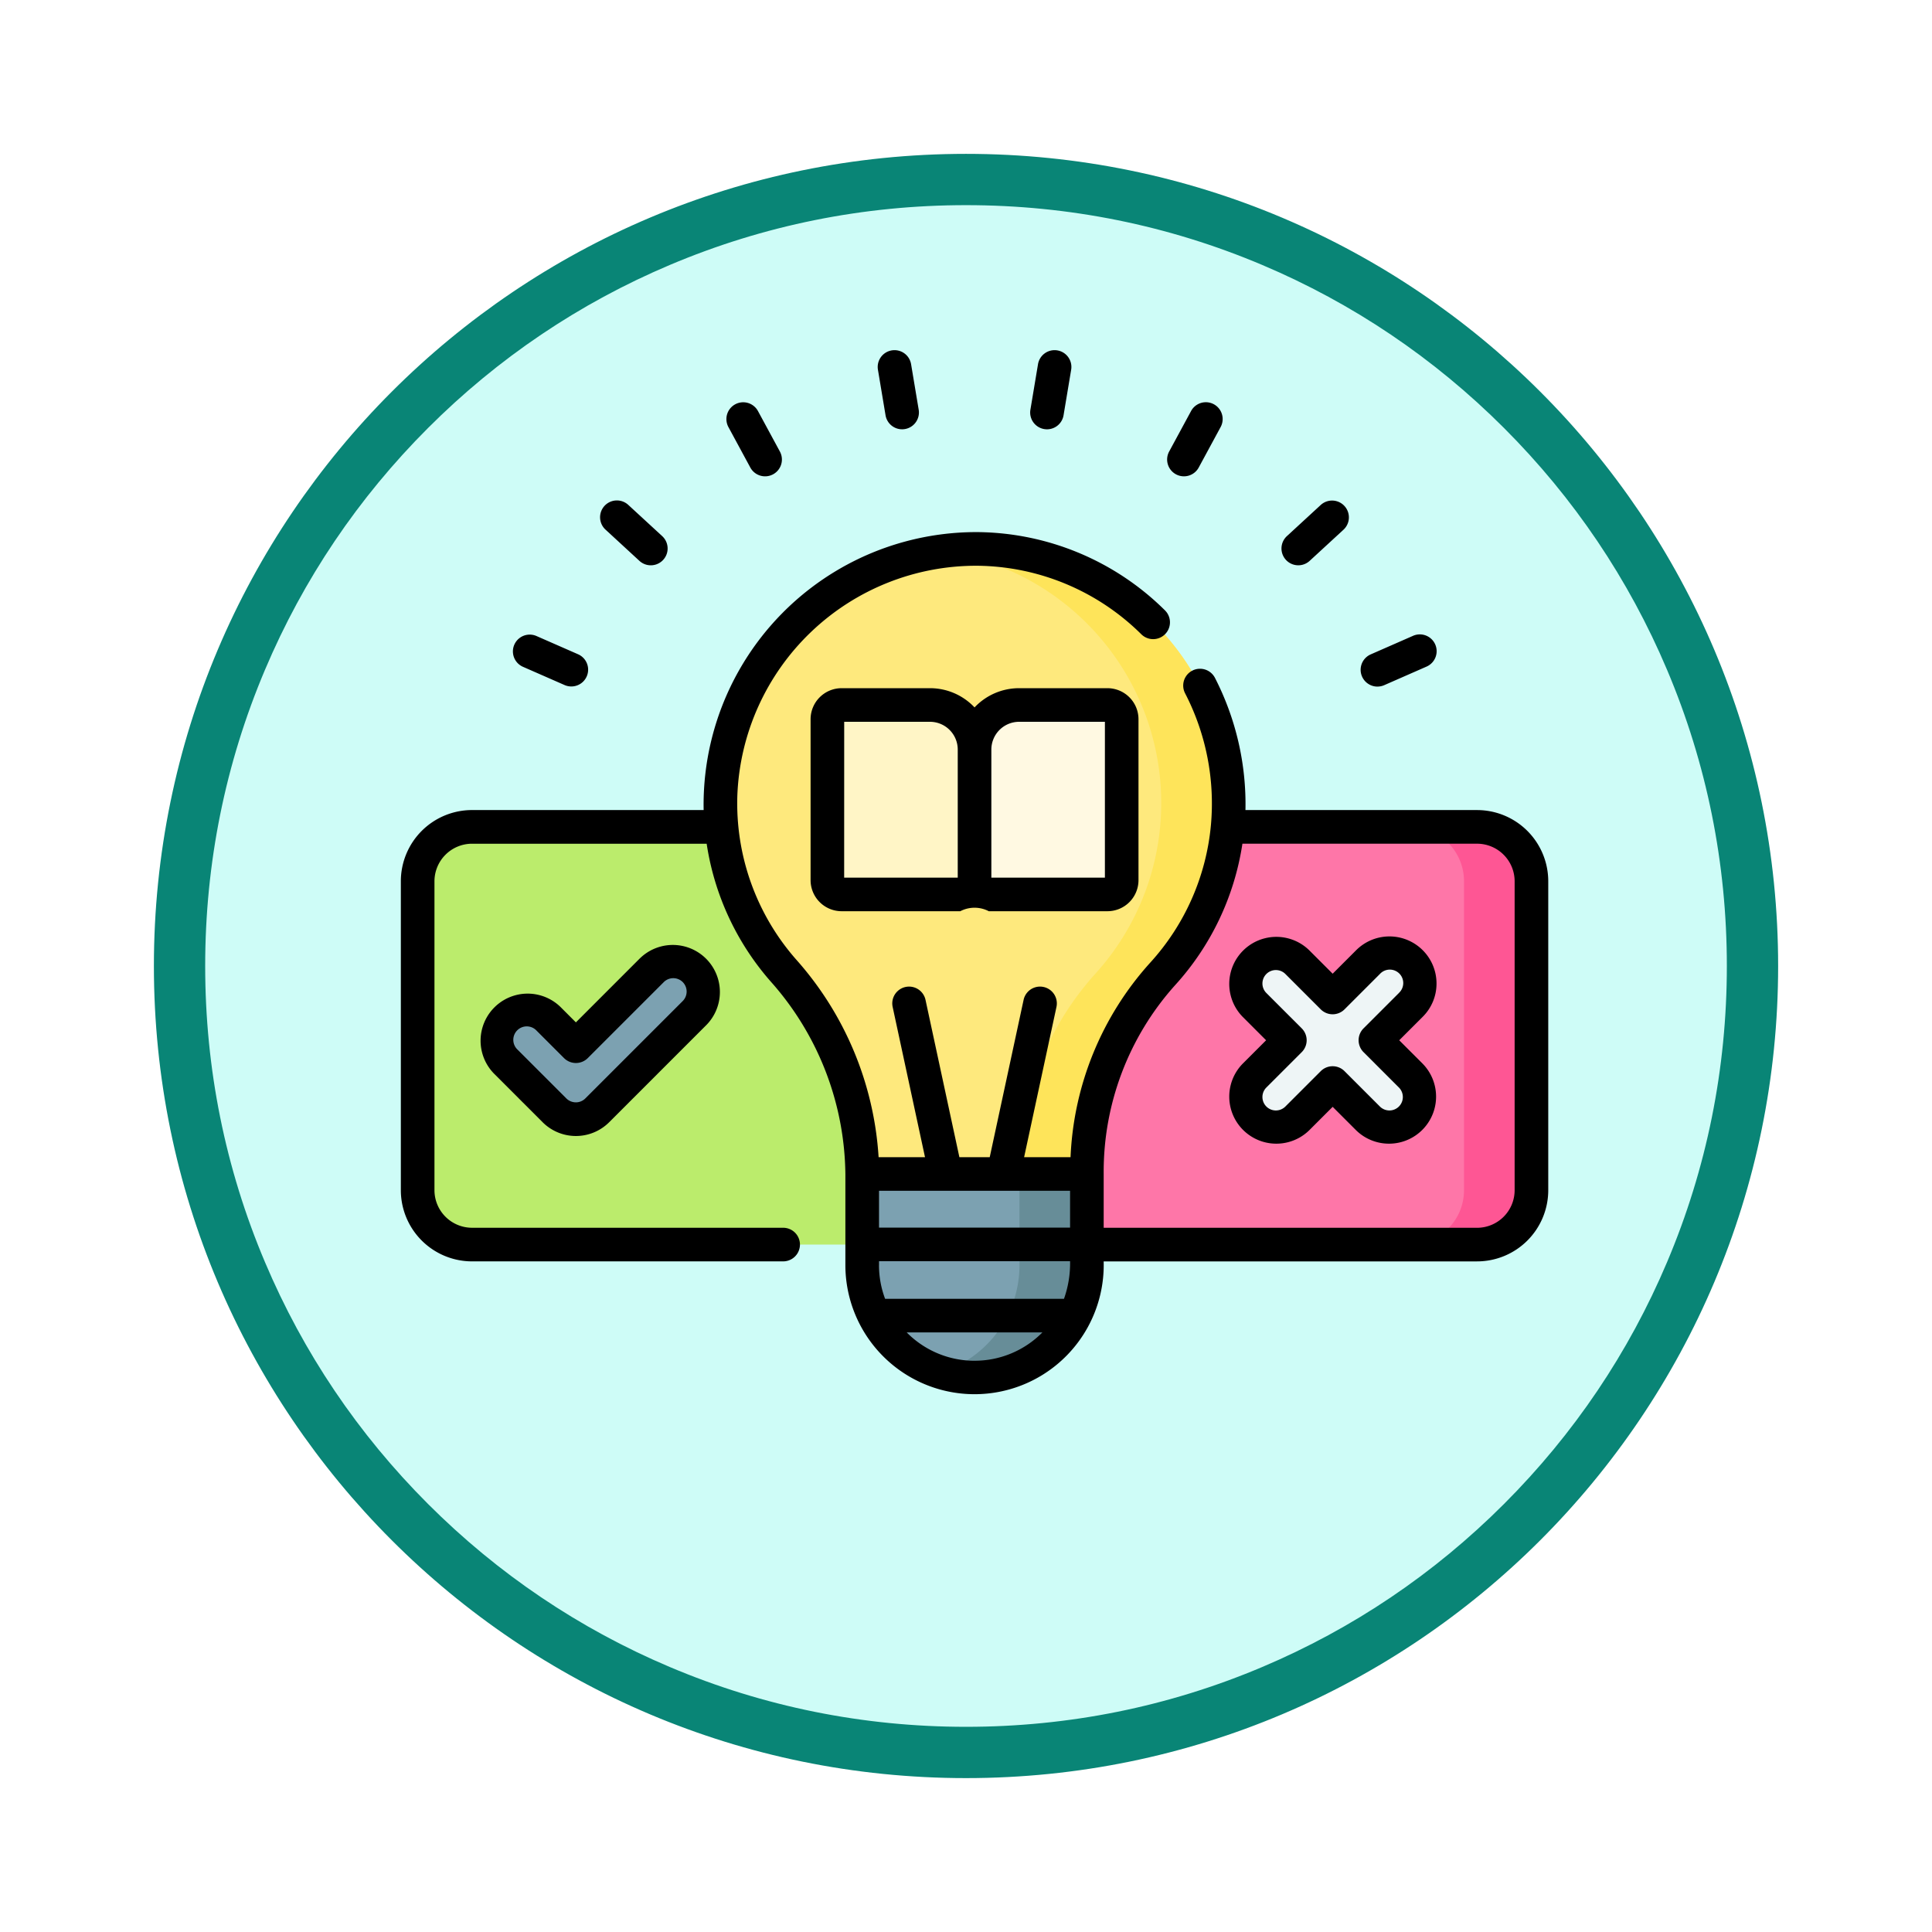 <svg xmlns="http://www.w3.org/2000/svg" xmlns:xlink="http://www.w3.org/1999/xlink" width="113" height="113" viewBox="0 0 113 113">
  <defs>
    <filter id="Trazado_982547" x="0" y="0" width="113" height="113" filterUnits="userSpaceOnUse">
      <feOffset dy="3" input="SourceAlpha"/>
      <feGaussianBlur stdDeviation="3" result="blur"/>
      <feFlood flood-opacity="0.161"/>
      <feComposite operator="in" in2="blur"/>
      <feComposite in="SourceGraphic"/>
    </filter>
  </defs>
  <g id="Grupo_1230297" data-name="Grupo 1230297" transform="translate(-901 -7764.51)">
    <g id="Grupo_1229016" data-name="Grupo 1229016" transform="translate(0.575 2131.042)">
      <g id="Grupo_1227504" data-name="Grupo 1227504" transform="translate(0 2048.198)">
        <g id="Grupo_1225352" data-name="Grupo 1225352" transform="translate(-0.575 -393.641)">
          <g id="Grupo_1208123" data-name="Grupo 1208123" transform="translate(0 -1922.377)">
            <g id="Grupo_1202434" data-name="Grupo 1202434" transform="translate(-0.56 1255.773)">
              <g id="Grupo_1202053" data-name="Grupo 1202053" transform="translate(0 3240.511)">
                <g id="Grupo_1177898" data-name="Grupo 1177898" transform="translate(910.561 1411.003)">
                  <g id="Grupo_1172010" data-name="Grupo 1172010" transform="translate(0)">
                    <g id="Grupo_1171046" data-name="Grupo 1171046">
                      <g id="Grupo_1148525" data-name="Grupo 1148525">
                        <g transform="matrix(1, 0, 0, 1, -9, -6)" filter="url(#Trazado_982547)">
                          <g id="Trazado_982547-2" data-name="Trazado 982547" transform="translate(9 6)" fill="#cefcf7">
                            <path d="M 47.5 93.5 C 41.289 93.5 35.265 92.284 29.595 89.886 C 24.118 87.569 19.198 84.252 14.973 80.027 C 10.748 75.802 7.431 70.882 5.114 65.405 C 2.716 59.735 1.5 53.711 1.5 47.5 C 1.5 41.289 2.716 35.265 5.114 29.595 C 7.431 24.118 10.748 19.198 14.973 14.973 C 19.198 10.748 24.118 7.431 29.595 5.114 C 35.265 2.716 41.289 1.5 47.5 1.5 C 53.711 1.5 59.735 2.716 65.405 5.114 C 70.882 7.431 75.802 10.748 80.027 14.973 C 84.252 19.198 87.569 24.118 89.886 29.595 C 92.284 35.265 93.5 41.289 93.5 47.5 C 93.5 53.711 92.284 59.735 89.886 65.405 C 87.569 70.882 84.252 75.802 80.027 80.027 C 75.802 84.252 70.882 87.569 65.405 89.886 C 59.735 92.284 53.711 93.5 47.5 93.5 Z" stroke="none"/>
                            <path d="M 47.5 3 C 41.491 3 35.664 4.176 30.18 6.496 C 24.881 8.737 20.122 11.946 16.034 16.034 C 11.946 20.122 8.737 24.881 6.496 30.18 C 4.176 35.664 3 41.491 3 47.5 C 3 53.509 4.176 59.336 6.496 64.82 C 8.737 70.119 11.946 74.878 16.034 78.966 C 20.122 83.054 24.881 86.263 30.18 88.504 C 35.664 90.824 41.491 92 47.5 92 C 53.509 92 59.336 90.824 64.82 88.504 C 70.119 86.263 74.878 83.054 78.966 78.966 C 83.054 74.878 86.263 70.119 88.504 64.82 C 90.824 59.336 92 53.509 92 47.5 C 92 41.491 90.824 35.664 88.504 30.18 C 86.263 24.881 83.054 20.122 78.966 16.034 C 74.878 11.946 70.119 8.737 64.82 6.496 C 59.336 4.176 53.509 3 47.5 3 M 47.5 0 C 73.734 0 95 21.266 95 47.5 C 95 73.734 73.734 95 47.5 95 C 21.266 95 0 73.734 0 47.5 C 0 21.266 21.266 0 47.5 0 Z" stroke="none" fill="#098576"/>
                          </g>
                        </g>
                      </g>
                    </g>
                  </g>
                </g>
              </g>
            </g>
          </g>
        </g>
      </g>
    </g>
    <g id="prueba_1_" data-name="prueba (1)" transform="translate(924.445 7761.938)">
      <g id="Grupo_1230295" data-name="Grupo 1230295" transform="translate(0.983 34.678)">
        <path id="Trazado_1218953" data-name="Trazado 1218953" d="M40.141,235.713v24.431H10.677A3.177,3.177,0,0,1,7.5,256.967V238.89a3.177,3.177,0,0,1,3.177-3.177Z" transform="translate(-7.5 -219.456)" fill="#bbec6c"/>
        <path id="Trazado_1218954" data-name="Trazado 1218954" d="M289.032,238.891v18.076a3.177,3.177,0,0,1-3.177,3.177H256.53V235.714h29.325A3.177,3.177,0,0,1,289.032,238.891Z" transform="translate(-223.889 -219.456)" fill="#fe76a8"/>
        <path id="Trazado_1218955" data-name="Trazado 1218955" d="M454.121,235.713h-3.943a3.177,3.177,0,0,1,3.177,3.177v18.076a3.177,3.177,0,0,1-3.177,3.177h3.943a3.177,3.177,0,0,0,3.177-3.177V238.89A3.177,3.177,0,0,0,454.121,235.713Z" transform="translate(-392.155 -219.456)" fill="#fe5694"/>
        <g id="Grupo_1230291" data-name="Grupo 1230291" transform="translate(17.708 0)">
          <path id="Trazado_1218956" data-name="Trazado 1218956" d="M172.327,126.544a14.864,14.864,0,1,0-26.045,9.791,18.031,18.031,0,0,1,4.611,11.86v.044h13.141v-.045a17.25,17.25,0,0,1,4.417-11.641,14.8,14.8,0,0,0,3.877-10.008Z" transform="translate(-142.6 -111.68)" fill="#fee97d"/>
          <path id="Trazado_1218957" data-name="Trazado 1218957" d="M243.189,111.681a14.689,14.689,0,0,0-2.122.131,14.862,14.862,0,0,1,9,24.74,17.25,17.25,0,0,0-4.417,11.641v.045h3.943v-.045a17.25,17.25,0,0,1,4.417-11.641,14.862,14.862,0,0,0-10.822-24.871Z" transform="translate(-228.161 -111.68)" fill="#fee45a"/>
          <path id="Trazado_1218958" data-name="Trazado 1218958" d="M212.443,402.5a6.57,6.57,0,0,0,6.57-6.57V390.6H205.873v5.337A6.57,6.57,0,0,0,212.443,402.5Z" transform="translate(-197.58 -354.037)" fill="#7ca1b1"/>
          <path id="Trazado_1218959" data-name="Trazado 1218959" d="M245.558,390.6v5.337a6.573,6.573,0,0,1-4.6,6.269,6.574,6.574,0,0,0,8.542-6.269V390.6Z" transform="translate(-228.067 -354.037)" fill="#678d98"/>
        </g>
        <g id="Grupo_1230293" data-name="Grupo 1230293" transform="translate(23.965 9.129)">
          <path id="Trazado_1218960" data-name="Trazado 1218960" d="M198.11,192.408h-6.94a.833.833,0,0,1-.833-.833v-9.413a.833.833,0,0,1,.833-.833h5.168a2.606,2.606,0,0,1,2.606,2.606v7.641A.833.833,0,0,1,198.11,192.408Z" transform="translate(-190.337 -181.328)" fill="#fff5c6"/>
          <g id="Grupo_1230292" data-name="Grupo 1230292" transform="translate(8.607)">
            <path id="Trazado_1218961" data-name="Trazado 1218961" d="M263.774,192.407h-6.94a.833.833,0,0,1-.833-.833v-7.641a2.606,2.606,0,0,1,2.606-2.606h5.168a.833.833,0,0,1,.833.833v9.413A.833.833,0,0,1,263.774,192.407Z" transform="translate(-256.001 -181.327)" fill="#fff9e2"/>
            <path id="Trazado_1218962" data-name="Trazado 1218962" d="M263.774,192.407h-6.94a.833.833,0,0,1-.833-.833v-7.641a2.606,2.606,0,0,1,2.606-2.606h5.168a.833.833,0,0,1,.833.833v9.413A.833.833,0,0,1,263.774,192.407Z" transform="translate(-256.001 -181.327)" fill="#fff9e2"/>
            <path id="Trazado_1218963" data-name="Trazado 1218963" d="M263.774,192.407h-6.94a.833.833,0,0,1-.833-.833v-7.641a2.606,2.606,0,0,1,2.606-2.606h5.168a.833.833,0,0,1,.833.833v9.413A.833.833,0,0,1,263.774,192.407Z" transform="translate(-256.001 -181.327)" fill="#fff9e2"/>
          </g>
        </g>
        <g id="Grupo_1230294" data-name="Grupo 1230294" transform="translate(4.638 24.121)">
          <path id="Trazado_1218964" data-name="Trazado 1218964" d="M47.5,304.936a1.77,1.77,0,0,1-1.251-.518L43.4,301.57a1.77,1.77,0,1,1,2.5-2.5l1.6,1.6,4.443-4.443a1.77,1.77,0,1,1,2.5,2.5l-5.694,5.694A1.769,1.769,0,0,1,47.5,304.936Z" transform="translate(-42.885 -295.703)" fill="#7ca1b1"/>
        </g>
        <path id="Trazado_1218965" data-name="Trazado 1218965" d="M384.542,297.184l2.069-2.069a1.77,1.77,0,1,0-2.5-2.5l-2.069,2.069-2.069-2.069a1.77,1.77,0,0,0-2.5,2.5l2.069,2.069-2.069,2.069a1.769,1.769,0,1,0,2.5,2.5l2.069-2.069,2.069,2.069a1.77,1.77,0,1,0,2.5-2.5Z" transform="translate(-328.525 -268.447)" fill="#eef5f6"/>
      </g>
      <g id="Grupo_1230296" data-name="Grupo 1230296" transform="translate(0 23.062)">
        <path id="Trazado_1218966" data-name="Trazado 1218966" d="M195.032,173.828a3.579,3.579,0,0,0-2.606,1.125,3.578,3.578,0,0,0-2.606-1.125h-5.168a1.818,1.818,0,0,0-1.816,1.816v9.413a1.818,1.818,0,0,0,1.816,1.816h6.94a1.8,1.8,0,0,1,1.667,0h6.94a1.818,1.818,0,0,0,1.816-1.816v-9.413a1.818,1.818,0,0,0-1.816-1.816Zm-10.23,1.966h5.018a1.625,1.625,0,0,1,1.623,1.623v7.491H184.8Zm15.248,9.114h-6.641v-7.491a1.625,1.625,0,0,1,1.623-1.623h5.018Z" transform="translate(-158.871 -154.067)"/>
        <path id="Trazado_1218967" data-name="Trazado 1218967" d="M50.478,151.747l2.463,1.08a.983.983,0,0,0,.79-1.8l-2.463-1.08a.983.983,0,0,0-.79,1.8Z" transform="translate(-43.35 -133.243)"/>
        <path id="Trazado_1218968" data-name="Trazado 1218968" d="M91.236,93.623a.983.983,0,0,0,1.332-1.447l-1.978-1.821A.983.983,0,1,0,89.257,91.8Z" transform="translate(-77.282 -81.309)"/>
        <path id="Trazado_1218969" data-name="Trazado 1218969" d="M146.675,50.061a.983.983,0,1,0,1.729-.936l-1.28-2.365a.983.983,0,0,0-1.729.936Z" transform="translate(-126.235 -43.206)"/>
        <path id="Trazado_1218970" data-name="Trazado 1218970" d="M213.259,26.86a.983.983,0,0,0,.968.821.984.984,0,0,0,.971-1.145l-.443-2.652a.983.983,0,1,0-1.939.324Z" transform="translate(-184.91 -23.062)"/>
        <path id="Trazado_1218971" data-name="Trazado 1218971" d="M281.641,27.668a.982.982,0,0,0,1.131-.808l.443-2.652a.983.983,0,1,0-1.939-.324l-.443,2.652A.983.983,0,0,0,281.641,27.668Z" transform="translate(-244.011 -23.062)"/>
        <path id="Trazado_1218972" data-name="Trazado 1218972" d="M342.471,50.456a.983.983,0,0,0,1.332-.4l1.28-2.365a.983.983,0,0,0-1.729-.936l-1.28,2.365A.983.983,0,0,0,342.471,50.456Z" transform="translate(-297.135 -43.204)"/>
        <path id="Trazado_1218973" data-name="Trazado 1218973" d="M393.95,93.883a.979.979,0,0,0,.665-.26l1.978-1.821a.983.983,0,0,0-1.332-1.446l-1.978,1.821a.983.983,0,0,0,.666,1.706Z" transform="translate(-341.459 -81.31)"/>
        <path id="Trazado_1218974" data-name="Trazado 1218974" d="M429.3,152.911a.98.98,0,0,0,.394-.083l2.462-1.08a.983.983,0,1,0-.79-1.8l-2.462,1.08a.983.983,0,0,0,.4,1.884Z" transform="translate(-372.177 -133.244)"/>
        <path id="Trazado_1218975" data-name="Trazado 1218975" d="M62.95,120.432H49.4a16.182,16.182,0,0,0-1.786-7.737.983.983,0,0,0-1.743.91,14.032,14.032,0,0,1,1.508,7.719,13.832,13.832,0,0,1-3.559,8.043,18.1,18.1,0,0,0-4.65,11.366H36.454l1.892-8.786a.983.983,0,0,0-1.922-.414l-1.981,9.2H32.668l-1.981-9.2a.983.983,0,0,0-1.922.414l1.892,8.786H27.943a19.166,19.166,0,0,0-4.83-11.569,13.835,13.835,0,0,1-3.43-9.634,13.98,13.98,0,0,1,14.027-13.388,13.807,13.807,0,0,1,9.6,4.009.983.983,0,1,0,1.382-1.4,15.764,15.764,0,0,0-10.966-4.577,15.951,15.951,0,0,0-16.016,16.257H4.16A4.165,4.165,0,0,0,0,124.592v18.076a4.165,4.165,0,0,0,4.16,4.16h18.2a.983.983,0,0,0,0-1.966H4.16a2.2,2.2,0,0,1-2.194-2.194V124.592A2.2,2.2,0,0,1,4.16,122.4H17.887a15.772,15.772,0,0,0,3.748,8.062A17.206,17.206,0,0,1,26,141.716v5.337a7.555,7.555,0,1,0,15.107-.224H62.95a4.165,4.165,0,0,0,4.16-4.16V124.592A4.165,4.165,0,0,0,62.95,120.432ZM27.968,147.053v-.234H39.142a6.171,6.171,0,0,1-.357,2.2H28.324a5.56,5.56,0,0,1-.357-1.963ZM39.142,142.7v2.153H27.968V142.7Zm-5.587,9.941a5.57,5.57,0,0,1-3.968-1.658h7.936A5.57,5.57,0,0,1,33.555,152.64Zm31.589-9.971a2.2,2.2,0,0,1-2.194,2.194H41.108v-3.147a16.339,16.339,0,0,1,4.16-11.024,15.8,15.8,0,0,0,3.954-8.294H62.95a2.2,2.2,0,0,1,2.194,2.194Z" transform="translate(0 -93.542)"/>
        <path id="Trazado_1218976" data-name="Trazado 1218976" d="M44.733,289.018l-3.747,3.748-.9-.9a2.753,2.753,0,0,0-3.893,3.893l2.847,2.847a2.753,2.753,0,0,0,3.893,0l5.694-5.694a2.753,2.753,0,0,0-3.893-3.893Zm2.5,1.39a.786.786,0,0,1,0,1.112l-5.694,5.694a.781.781,0,0,1-.556.23.792.792,0,0,1-.556-.23l-2.847-2.847a.787.787,0,1,1,1.112-1.112l1.6,1.6a.983.983,0,0,0,1.39,0l4.443-4.443A.787.787,0,0,1,47.235,290.409Z" transform="translate(-30.748 -253.459)"/>
        <path id="Trazado_1218977" data-name="Trazado 1218977" d="M381.6,287.347a2.753,2.753,0,0,0-4.7-1.946l-1.374,1.374-1.374-1.374a2.753,2.753,0,0,0-3.893,3.893l1.374,1.374-1.374,1.374a2.753,2.753,0,0,0,3.893,3.893l1.374-1.374,1.374,1.374a2.753,2.753,0,0,0,3.893-3.893l-1.374-1.374,1.374-1.374A2.734,2.734,0,0,0,381.6,287.347Zm-2.2.556-2.069,2.069a.983.983,0,0,0,0,1.39l2.069,2.069a.786.786,0,1,1-1.112,1.112l-2.069-2.069a.983.983,0,0,0-1.39,0l-2.069,2.069a.786.786,0,1,1-1.112-1.112l2.069-2.069a.983.983,0,0,0,0-1.39l-2.069-2.069a.786.786,0,0,1,1.112-1.112l2.069,2.069a.983.983,0,0,0,1.39,0l2.069-2.069A.786.786,0,1,1,379.4,287.9Z" transform="translate(-321.025 -250.314)"/>
      </g>
    </g>
  </g>
</svg>
